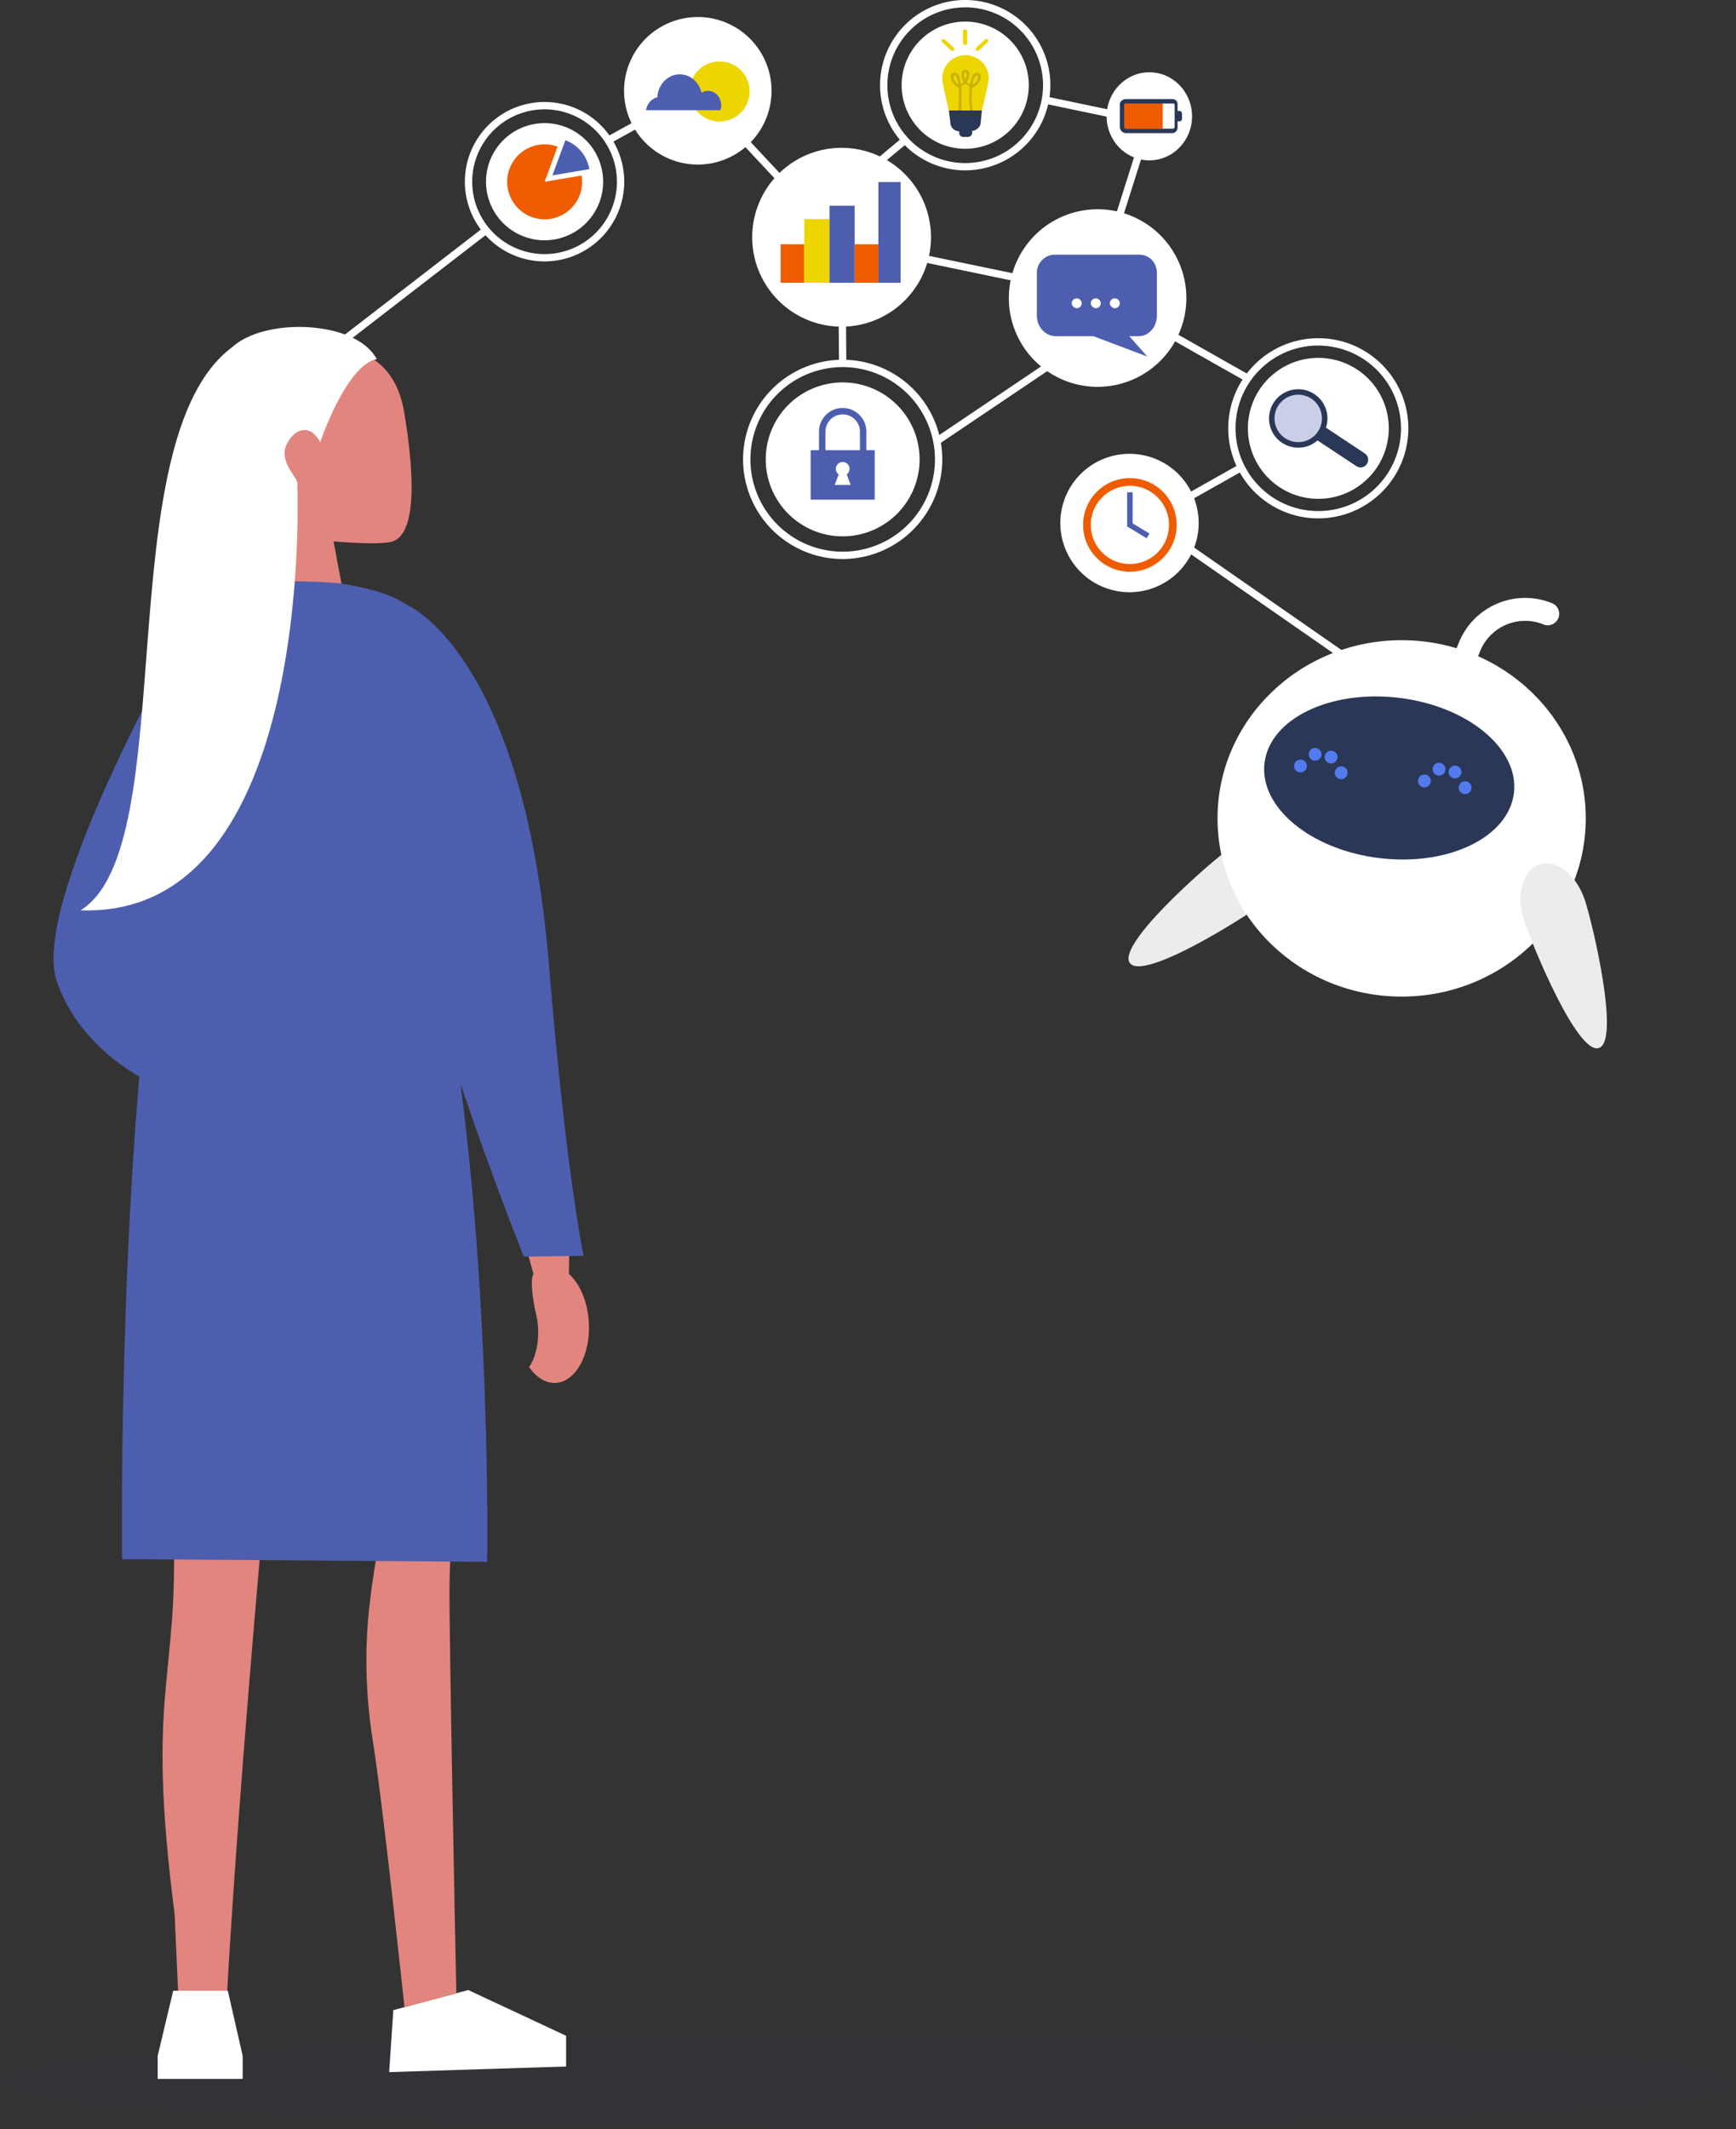 <svg id="Layer_1" data-name="Layer 1" xmlns="http://www.w3.org/2000/svg" viewBox="0 0 1172 1436.86"><rect x="0" y="0" width="1172" height="1436.86" fill="#333333" stroke="none"/><ellipse cx="586" cy="1405.09" rx="586" ry="31.77" style="fill:#2a3756;opacity:0.1"/><path d="M1334.87,921.13c-14.49,10.83-82,53.18-91.06,41s50.68-64.87,65.16-75.7,32-11.84,39.18-2.27S1349.35,910.3,1334.87,921.13Z" transform="translate(-481 -312.14)" style="fill:#ebeced"/><ellipse cx="946.27" cy="552.34" rx="124.3" ry="120.27" style="fill:#fff"/><path d="M1475.92,855.74a7.77,7.77,0,0,1-2-.51,48.25,48.25,0,0,1-26.77-62.76l18.71-46.54a48.26,48.26,0,0,1,62.76-26.77,7.74,7.74,0,1,1-5.77,14.36,32.79,32.79,0,0,0-42.63,18.18l-18.71,46.54a32.76,32.76,0,0,0,18.18,42.63,7.74,7.74,0,0,1-3.81,14.87Z" transform="translate(-481 -312.14)" style="fill:#fff"/><path d="M1503.08,847.34c-3.59,29.86-44.19,49.54-90.69,43.95s-81.29-34.33-77.7-64.19,44.19-49.54,90.69-44S1506.67,817.48,1503.08,847.34Z" transform="translate(-481 -312.14)" style="fill:#2a3756"/><path d="M1363.25,829.66a4.32,4.32,0,1,1-3.77-4.8A4.31,4.31,0,0,1,1363.25,829.66Z" transform="translate(-481 -312.14)" style="fill:#527bef"/><path d="M1390.76,834.19a4.32,4.32,0,1,1-3.77-4.8A4.31,4.31,0,0,1,1390.76,834.19Z" transform="translate(-481 -312.14)" style="fill:#527bef"/><path d="M1383.93,823.61a4.32,4.32,0,1,1-3.77-4.8A4.31,4.31,0,0,1,1383.93,823.61Z" transform="translate(-481 -312.14)" style="fill:#527bef"/><path d="M1373.15,821.75a4.32,4.32,0,1,1-3.77-4.81A4.33,4.33,0,0,1,1373.15,821.75Z" transform="translate(-481 -312.14)" style="fill:#527bef"/><path d="M1446.92,839.72a4.32,4.32,0,1,1-3.77-4.81A4.32,4.32,0,0,1,1446.92,839.72Z" transform="translate(-481 -312.14)" style="fill:#527bef"/><path d="M1474.43,844.25a4.32,4.32,0,1,1-3.77-4.81A4.31,4.31,0,0,1,1474.43,844.25Z" transform="translate(-481 -312.14)" style="fill:#527bef"/><path d="M1467.6,833.66a4.32,4.32,0,1,1-3.77-4.8A4.33,4.33,0,0,1,1467.6,833.66Z" transform="translate(-481 -312.14)" style="fill:#527bef"/><path d="M1456.81,831.8A4.32,4.32,0,1,1,1453,827,4.31,4.31,0,0,1,1456.81,831.8Z" transform="translate(-481 -312.14)" style="fill:#527bef"/><path d="M1551.1,920c5.54,17.21,23.72,94.81,9.31,99.45s-44.94-69-50.48-86.19-.82-34.14,10.54-37.8S1545.55,902.79,1551.1,920Z" transform="translate(-481 -312.14)" style="fill:#ebeced"/><polygon points="206.34 252.49 203.51 248.44 326.69 153.33 329.53 157.38 206.34 252.49" style="fill:#fff"/><polygon points="566.43 245.3 565.78 166.28 470.61 64.38 411.84 96.8 409.45 92.46 471.59 58.19 570.71 164.31 571.38 245.26 566.43 245.3" style="fill:#fff"/><rect x="1052.64" y="418.57" width="44.59" height="4.95" transform="translate(-501.52 473.24) rotate(-39.79)" style="fill:#fff"/><polygon points="841.25 257.5 742.65 201.72 610.57 174.29 611.57 169.45 744.42 197.03 843.69 253.2 841.25 257.5" style="fill:#fff"/><polygon points="904.85 444.15 770.4 350.73 836.8 313.33 839.23 317.64 779.7 351.17 907.67 440.09 904.85 444.15" style="fill:#fff"/><rect x="1106.23" y="578.86" width="99.06" height="4.95" transform="translate(-608.6 432.65) rotate(-33.96)" style="fill:#fff"/><polygon points="755.64 154.03 750.92 152.53 772.6 84.07 705.22 69.96 706.23 65.11 778.97 80.35 755.64 154.03" style="fill:#fff"/><path d="M1001.89,373.42a49.79,49.79,0,1,1-49.79-49.79A49.79,49.79,0,0,1,1001.89,373.42Z" transform="translate(-481 -312.14)" style="fill:#fff"/><path d="M1109.52,472.26a60.35,60.35,0,1,1-60.34-60.35A60.34,60.34,0,0,1,1109.52,472.26Z" transform="translate(-481 -312.14)" style="fill:#fff"/><g id="_3" data-name="3"><rect x="527" y="164.86" width="16" height="26" style="fill:#ef5c00"/><rect x="543" y="147.86" width="17" height="43" style="fill:#edd600"/><rect x="560" y="138.86" width="17" height="52" style="fill:#4e5eaf"/><rect x="577" y="164.86" width="16" height="26" style="fill:#ef5c00"/><rect x="593" y="122.86" width="15" height="68" style="fill:#4e5eaf"/></g><path d="M1290.24,665.13a46.7,46.7,0,1,1-46.7-46.7A46.69,46.69,0,0,1,1290.24,665.13Z" transform="translate(-481 -312.14)" style="fill:#fff"/><path d="M888.19,434.78a39.54,39.54,0,1,1-39.54-39.54A39.53,39.53,0,0,1,888.19,434.78Z" transform="translate(-481 -312.14)" style="fill:#fff"/><path d="M848.65,488.57a53.8,53.8,0,1,1,53.79-53.79A53.85,53.85,0,0,1,848.65,488.57Zm0-102.64a48.85,48.85,0,1,0,48.85,48.85A48.91,48.91,0,0,0,848.65,385.93Z" transform="translate(-481 -312.14)" style="fill:#fff"/><g id="_2" data-name="2"><path d="M848.68,434.84l8.75-23.74A25.3,25.3,0,1,0,874,434.84a26.83,26.83,0,0,0-.35-4.23Z" transform="translate(-481 -312.14)" style="fill:#ef5c00"/><path d="M878.87,426.28a25.32,25.32,0,0,0-16.18-19.51l-8.75,23.74Z" transform="translate(-481 -312.14)" style="fill:#4e5eaf"/></g><path d="M1418.59,601.24A47.56,47.56,0,1,1,1371,553.68,47.56,47.56,0,0,1,1418.59,601.24Z" transform="translate(-481 -312.14)" style="fill:#fff"/><path d="M1371,662a60.8,60.8,0,1,1,60.8-60.8A60.87,60.87,0,0,1,1371,662Zm0-116.66a55.86,55.86,0,1,0,55.85,55.86A55.92,55.92,0,0,0,1371,545.38Z" transform="translate(-481 -312.14)" style="fill:#fff"/><path d="M1367.28,579.84a17.89,17.89,0,0,1,5,24.8h0a17.89,17.89,0,0,1-24.79,5h0a17.89,17.89,0,0,1-5-24.8h0a17.9,17.9,0,0,1,24.8-5Z" transform="translate(-481 -312.14)" style="fill:#4e5eaf;opacity:0.3"/><path d="M1373.89,605.47a19.72,19.72,0,1,1-5.53-27.34A19.74,19.74,0,0,1,1373.89,605.47Zm-29.8-19.76a16,16,0,1,0,22.23-4.5A16.05,16.05,0,0,0,1344.09,585.71Z" transform="translate(-481 -312.14)" style="fill:#2a3756"/><path d="M1375.57,600.38l26.84,17.8a5.06,5.06,0,0,1,1.38,7.05l0,.09a5.08,5.08,0,0,1-7,1.47L1369.86,609Z" transform="translate(-481 -312.14)" style="fill:#2a3756"/><path d="M1101.84,622.18a51.94,51.94,0,1,1-51.93-51.94A51.94,51.94,0,0,1,1101.84,622.18Z" transform="translate(-481 -312.14)" style="fill:#fff"/><path d="M1049.91,689.42a67.24,67.24,0,1,1,67.23-67.24A67.32,67.32,0,0,1,1049.91,689.42Zm0-129.53a62.29,62.29,0,1,0,62.29,62.29A62.36,62.36,0,0,0,1049.91,559.89Z" transform="translate(-481 -312.14)" style="fill:#fff"/><path d="M1085.38,598a29.11,29.11,0,0,0-2.47,11h-1.85a31.15,31.15,0,0,1,2.08-10.46l-3.29,0,0-1.86,6.11,0Z" transform="translate(-481 -312.14)" style="fill:#fff"/><path d="M1281.93,513.31A59.92,59.92,0,1,1,1222,453.38,59.92,59.92,0,0,1,1281.93,513.31Z" transform="translate(-481 -312.14)" style="fill:#fff"/><path d="M1181,525.29c0,7.17,5.5,13.71,12.66,13.71h25.41l36.47,13.77L1243.37,539h6.37c7.17,0,12.26-6.54,12.26-13.71V496.44c0-7.16-5.09-12.44-12.26-12.44h-56.08A12.27,12.27,0,0,0,1181,496.44Z" transform="translate(-481 -312.14)" style="fill:#4e5eaf"/><path d="M1207.9,513.49a3.44,3.44,0,0,1,3.37,3.37,3.34,3.34,0,0,1-3.37,3.32,3.74,3.74,0,0,1-3.38-3.32A3.41,3.41,0,0,1,1207.9,513.49Z" transform="translate(-481 -312.14)" style="fill:#fff"/><path d="M1220.76,513.49a3.44,3.44,0,0,1,3.37,3.37,3.33,3.33,0,0,1-3.37,3.32,3.75,3.75,0,0,1-3.38-3.32A3.41,3.41,0,0,1,1220.76,513.49Z" transform="translate(-481 -312.14)" style="fill:#fff"/><path d="M1233.62,513.49a3.44,3.44,0,0,1,3.37,3.37,3.33,3.33,0,0,1-3.37,3.32,3.75,3.75,0,0,1-3.38-3.32A3.41,3.41,0,0,1,1233.62,513.49Z" transform="translate(-481 -312.14)" style="fill:#fff"/><path d="M1175.55,369.62a42.92,42.92,0,1,1-42.92-42.91A42.92,42.92,0,0,1,1175.55,369.62Z" transform="translate(-481 -312.14)" style="fill:#fff"/><path d="M1132.63,427.11a57.49,57.49,0,1,1,57.49-57.49A57.55,57.55,0,0,1,1132.63,427.11Zm0-110a52.54,52.54,0,1,0,52.54,52.53A52.6,52.6,0,0,0,1132.63,317.09Z" transform="translate(-481 -312.14)" style="fill:#fff"/><g id="Lamp"><path d="M1143.83,386.87H1121.6s-4.53-18.52-4.53-22.16a15.74,15.74,0,0,1,31.47,0C1148.54,367.92,1143.83,386.87,1143.83,386.87Z" transform="translate(-481 -312.14)" style="fill:#edd600"/><path d="M1135.36,361.84a10.58,10.58,0,0,1-1.66,5.65,5,5,0,0,0,2.11,1.8c.49-3.44,1.4-6.23,2.88-7.4a2.84,2.84,0,0,1,3-.39c1.21.52,1.67,1.93,1.21,3.79-.56,2.28-2.65,5.43-5.58,5.86a62.69,62.69,0,0,0,.6,17l-1.73.31a71.4,71.4,0,0,1-.63-17.39,3,3,0,0,0-5.68,0,122.64,122.64,0,0,1-.22,17.27l-1.75-.14c0-.06.45-5.48.42-11.3,0-2.32-.09-4.25-.22-5.86a7.37,7.37,0,0,1-3.46-2.65c-1.25-1.59-2.44-4.05-1.68-5.75a2.54,2.54,0,0,1,2.34-1.47,2.65,2.65,0,0,1,2.09.83c1.22,1.24,1.92,4,2.3,7.26a5.67,5.67,0,0,0,1.87-1.8,10.3,10.3,0,0,1-1.5-5.26c.07-1.84,1-2.94,2.6-2.94A2.53,2.53,0,0,1,1135.36,361.84Zm-1.75.16c-.08-.88-.49-.95-.9-.95-.24,0-.8,0-.85,1.25a8,8,0,0,0,.81,3.4A7.81,7.81,0,0,0,1133.61,362Zm-7.42,1.27a.86.86,0,0,0-.72-.32c-.69.05-.81.32-.86.43-.29.66.18,2.32,1.46,4a7.09,7.09,0,0,0,1.89,1.73C1127.49,365.24,1126.71,363.8,1126.19,363.27Zm15,1.6c.22-.89.13-1.61-.2-1.75a1.09,1.09,0,0,0-1.25.14c-.93.73-1.69,2.95-2.18,6C1139.4,368.69,1140.83,366.51,1141.24,364.87Z" transform="translate(-481 -312.14)" style="fill:#c9b109"/><path d="M1121.6,386.72l1,8.07a5.89,5.89,0,0,0,5.72,5.92h.25v1.22a2.76,2.76,0,0,0,3,2.63h2.61a2.9,2.9,0,0,0,3.14-2.63v-1.48c2.45-.08,5.74-2.44,5.74-5.55l.83-8.18Z" transform="translate(-481 -312.14)" style="fill:#2a3756"/></g><rect x="650.13" y="19.82" width="2.8" height="10.56" rx="1.28" style="fill:#edd600"/><path d="M1141.85,346.17a1.28,1.28,0,0,1-1.81-.07h0a1.27,1.27,0,0,1,.06-1.8l5.92-5.52a1.28,1.28,0,0,1,1.81.07h0a1.28,1.28,0,0,1-.06,1.81Z" transform="translate(-481 -312.14)" style="fill:#edd600"/><path d="M1118.88,338.78a1.27,1.27,0,0,0-1.8.07h0a1.27,1.27,0,0,0,.06,1.81l5.92,5.51a1.28,1.28,0,0,0,1.81-.07h0a1.28,1.28,0,0,0-.06-1.8Z" transform="translate(-481 -312.14)" style="fill:#edd600"/><path d="M1285.78,390.65c0,16.41-12.92,29.72-28.84,29.72s-28.84-13.31-28.84-29.72,12.91-29.73,28.84-29.73S1285.78,374.23,1285.78,390.65Z" transform="translate(-481 -312.14)" style="fill:#fff"/><path d="M1061.56,630.05V603.48a11.65,11.65,0,0,0-23.3,0v26.57h-4.36V603.48a16,16,0,0,1,32,0v26.57Z" transform="translate(-481 -312.14)" style="fill:#4e5eaf"/><path d="M1028.29,616v33.37h43.24V616Zm16.24,23.45,2.67-7.12a4.63,4.63,0,1,1,5.42,0l2.67,7.12Z" transform="translate(-481 -312.14)" style="fill:#4e5eaf"/><path d="M987.07,373.87a20.27,20.27,0,1,1-20.26-20.27A20.26,20.26,0,0,1,987.07,373.87Z" transform="translate(-481 -312.14)" style="fill:#edd600"/><path d="M967.91,383.26c0-5.42-4-9.82-8.95-9.82a8.32,8.32,0,0,0-4.36,1.24c-1.65-7.1-7.59-12.37-14.68-12.37-8.11,0-14.73,6.89-15.13,15.54-3.88.76-6.95,4.25-7.66,8.68H967.4A10.61,10.61,0,0,0,967.91,383.26Z" transform="translate(-481 -312.14)" style="fill:#4e5eaf"/><path d="M1243.8,698a31.59,31.59,0,1,1,31.59-31.58A31.63,31.63,0,0,1,1243.8,698Zm0-58a26.4,26.4,0,1,0,26.4,26.4A26.42,26.42,0,0,0,1243.8,640Z" transform="translate(-481 -312.14)" style="fill:#ef5c00"/><polygon points="774.13 363.29 760.95 355.32 760.95 332.24 764.66 332.24 764.66 353.23 776.05 360.11 774.13 363.29" style="fill:#4e5eaf"/><rect x="759" y="68.86" width="26" height="18" style="fill:#ef5c00"/><path d="M1277,387h-1v-4.4a3.4,3.4,0,0,0-3.46-3.6h-31.36c-2.06,0-4.18,1.54-4.18,3.6v15.45a4.33,4.33,0,0,0,4.18,3.95h31.36a3.71,3.71,0,0,0,3.46-3.95V394h1a1.75,1.75,0,0,0,2-1.76v-3.36A1.84,1.84,0,0,0,1277,387Zm-3,10.91a1.35,1.35,0,0,1-1.21,1.09h-31.58a1.35,1.35,0,0,1-1.21-1.09V382.74c0-.51.7-.74,1.21-.74h31.58c.51,0,1.21.23,1.21.74Z" transform="translate(-481 -312.14)" style="fill:#2a3756"/><g id="_04_3_4" data-name="04 3/4"><g id="_04_Standing" data-name="04 Standing"><g id="leg"><polygon points="382.19 1394.68 262.73 1398.48 265.54 1356.64 316.13 1343.09 382.19 1373.96 382.19 1394.68" style="fill:#fff"/><path d="M784.47,1381.66c.65-41.49,9.33-166.72,9.33-166.72S678.35,973.79,654.59,1031.36c0,0,80.15,280.78,82.67,304.72s-17.6,70-4.35,152.47c6.62,41.25,21.16,178.32,21.16,178.32l35-9.48S784,1410.91,784.47,1381.66Z" transform="translate(-481 -312.14)" style="fill:#e2857e"/></g></g><path id="head" d="M686.51,548.93c25.24-6.38,60.09-1.29,67.28,41,5,29.64,11.08,81.05-7.62,87.6-8.29,2.9-40,0-40,0l9,47.63-60.41-12.4,9.53-50.47S603.35,569.94,686.51,548.93Z" transform="translate(-481 -312.14)" style="fill:#e2857e"/><path d="M596.49,755S502,923.09,519.24,974.09c22.3,65.81,101.72,84.13,101.72,84.13Z" transform="translate(-481 -312.14)" style="fill:#4e5eaf"/><g id="_04_Front" data-name="04 Front"><g id="leg-2" data-name="leg"><path d="M579,1116.58s14.1,96.81,19,222.23c4.27,110-19,110.51.88,265.18l2.59,57.28,31.82,15.47s7.53-174.12,48.82-586.54C682.05,1090.2,602.07,1058.76,579,1116.58Z" transform="translate(-481 -312.14)" style="fill:#e2857e"/><polygon points="163.83 1403.07 106.45 1403.07 106.45 1387.52 116.94 1343.56 153.81 1343.56 163.83 1387.52 163.83 1403.07" style="fill:#fff"/></g><g id="hand"><polygon points="354.07 837.77 362.72 869.12 384.02 866.03 384.4 836.72 354.07 837.77" style="fill:#e2857e"/><path d="M754.73,719.85s79.5,31.07,96.89,243.82c11.53,141,23.38,196,23.38,196l-40.38.57S755.7,963,748.56,875.48C745.18,834.12,754.73,719.85,754.73,719.85Z" transform="translate(-481 -312.14)" style="fill:#4e5eaf"/><path d="M878.54,1205c-1.08-21.68-12.88-38.72-26.35-38.06a17.35,17.35,0,0,0-10.7,4.69c-3.15,2.82-.4,20,1.4,27.28a51.92,51.92,0,0,1,1.46,12.43c0,9.49-2.39,17.94-6.13,23.45,4.78,6.91,11.11,11,17.86,10.69C869.56,1244.82,879.62,1226.69,878.54,1205Z" transform="translate(-481 -312.14)" style="fill:#e2857e"/></g><path id="dress" d="M660.09,704.89c-25.8,1.6-54.22,6.11-62.15,33.05-5.33,36.72,3.21,140.11-19,260.23-17.86,168.76-15.58,366.24-15.58,366.24l246.51,1.83s3.14-185-22.14-352.24c-17.13-113.28-3-225-18.84-276.11-7.5-24.1-40.69-28.74-57.34-31.93C709.64,705.59,682,703.52,660.09,704.89Z" transform="translate(-481 -312.14)" style="fill:#4e5eaf"/></g><path id="hair" d="M637.5,546.66h0C553,609.7,604.52,884,535.4,926.52,694.51,932.19,681.72,639.1,681.72,639.1c1.41-4.25-13.51-15-6.9-27.62,5.37-10.26,15.59-13.59,22.35-.92,0,0,17.64-52.22,38.16-56.06C721.54,528.24,659.59,526,637.5,546.66Z" transform="translate(-481 -312.14)" style="fill:#fff"/></g></svg>